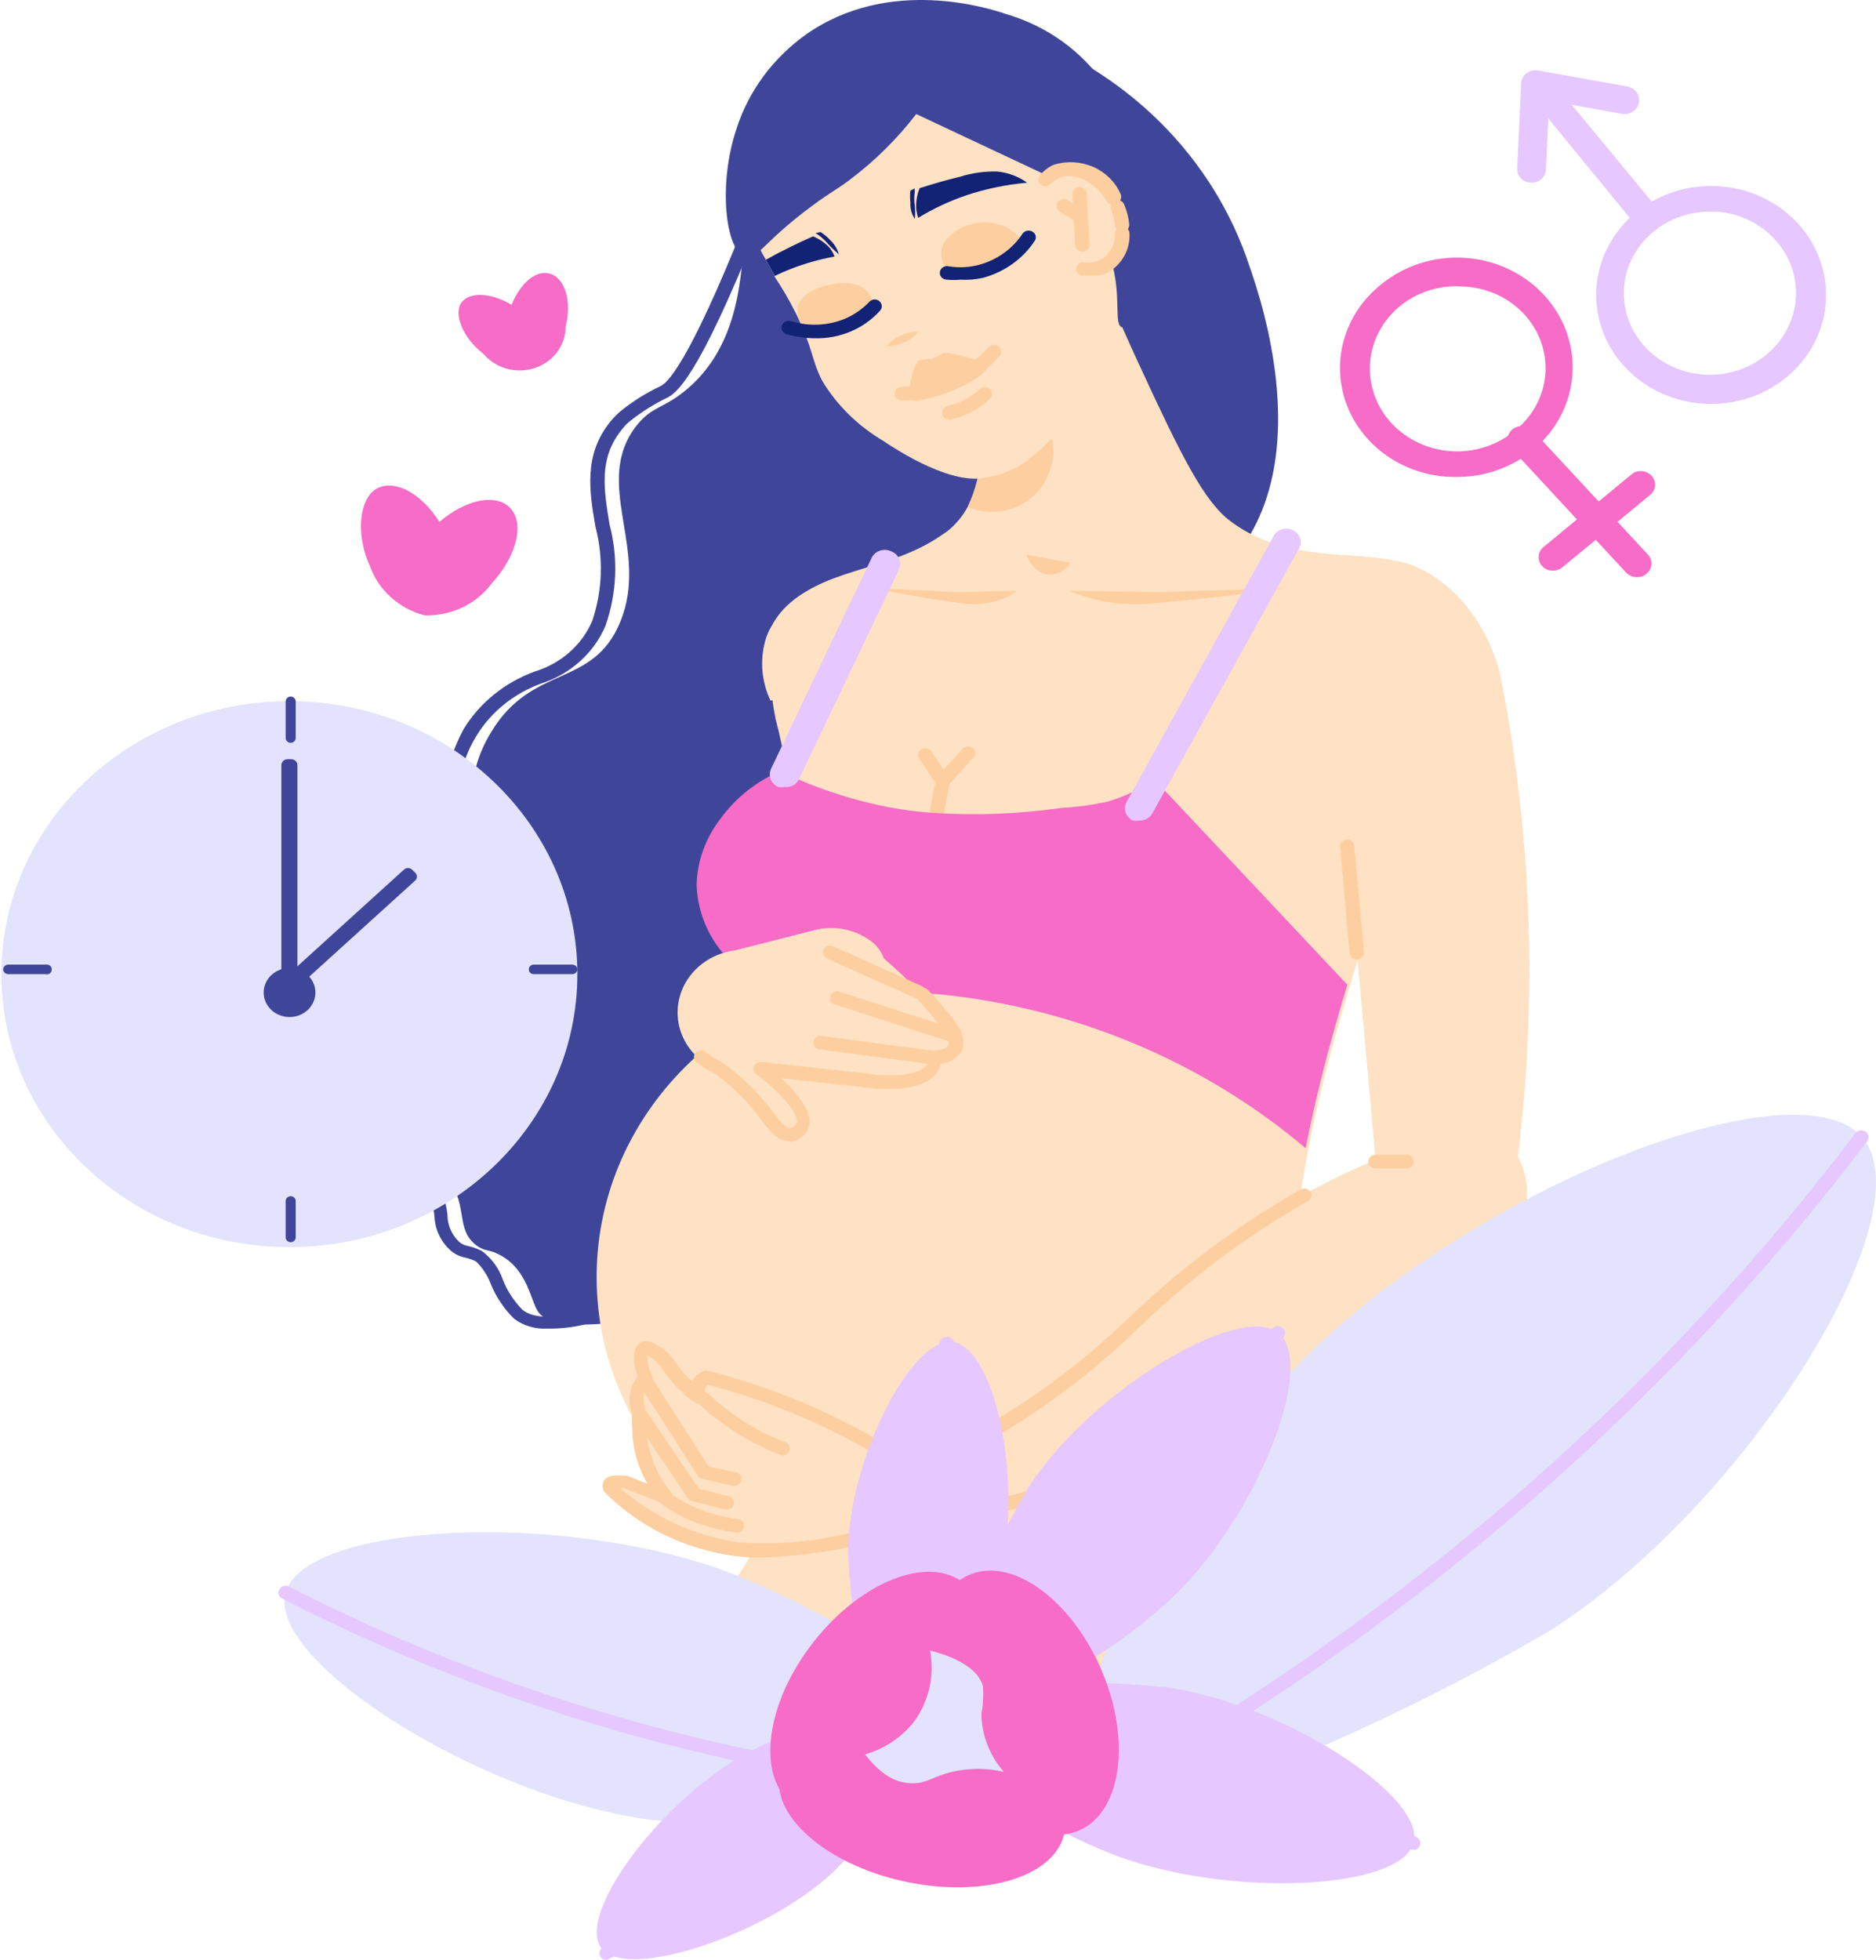 <svg width="90" height="94" viewBox="0 0 90 94" fill="none" xmlns="http://www.w3.org/2000/svg">
<path d="M24.363 24.258C23.632 23.67 22.253 24.023 21.081 25.029C20.254 23.723 19.054 23.017 18.172 23.383C17.289 23.749 16.986 25.499 17.758 27.172C17.959 27.733 18.302 28.239 18.756 28.647C19.21 29.054 19.762 29.351 20.364 29.51C20.99 29.529 21.611 29.4 22.172 29.136C22.732 28.871 23.215 28.479 23.577 27.995C24.845 26.623 25.217 24.938 24.363 24.258Z" fill="#F66CC7"/>
<path d="M26.334 13.113C25.672 12.956 24.955 13.61 24.542 14.616C23.59 14.054 22.57 13.975 22.156 14.485C21.743 14.994 22.156 16.183 23.204 16.98C23.49 17.319 23.879 17.565 24.319 17.685C24.759 17.804 25.227 17.791 25.658 17.648C26.09 17.505 26.463 17.238 26.728 16.884C26.992 16.53 27.134 16.107 27.134 15.674C27.451 14.433 27.092 13.283 26.334 13.113Z" fill="#F66CC7"/>
<path d="M59.936 12.747C60.501 14.38 63.686 23.513 57.895 28.008C53.993 31.052 47.196 31.13 44.893 28.347C42.37 25.264 47.389 21.201 46.423 12.747C45.734 6.593 41.212 3.21 42.797 1.459C43.997 0.152 47.306 1.106 48.505 1.459C51.203 2.373 53.639 3.869 55.623 5.828C57.606 7.787 59.083 10.156 59.936 12.747Z" fill="#3F469A"/>
<path d="M48.795 24.179C50.173 28.582 54.972 42.954 46.533 53.72C39.639 62.487 27.23 64.734 25.852 62.957C25.452 62.448 25.355 60.919 23.99 60.188C23.439 59.887 23.273 60.044 22.846 59.717C21.853 58.959 22.446 57.823 21.55 56.647C20.957 55.863 20.529 56.137 19.771 55.34C18.988 54.458 18.58 53.331 18.627 52.178C18.709 50.036 20.791 49.395 22.198 47.41C25.148 43.268 20.819 39.57 23.576 35.089C25.534 31.849 28.43 32.998 29.74 29.863C31.215 26.348 28.361 23.173 30.553 20.39C31.298 19.476 31.767 19.62 32.828 18.77C37.268 15.217 34.703 7.848 36.482 7.155C38.261 6.463 45.375 13.766 48.795 24.179Z" fill="#3F469A"/>
<path d="M26.237 63.715C25.67 63.745 25.111 63.578 24.665 63.245C24.18 62.767 23.801 62.203 23.548 61.586C23.399 61.18 23.159 60.81 22.845 60.501C22.688 60.421 22.521 60.359 22.349 60.318C22.1 60.273 21.868 60.17 21.673 60.018C21.422 59.807 21.22 59.55 21.078 59.262C20.935 58.975 20.856 58.663 20.846 58.345C20.797 57.819 20.612 57.312 20.308 56.869C20.127 56.622 19.872 56.431 19.577 56.32C19.183 56.146 18.831 55.897 18.543 55.589C17.701 54.646 17.263 53.438 17.316 52.205C17.389 51.57 17.602 50.957 17.942 50.405C18.282 49.854 18.74 49.376 19.288 49.004C19.908 48.487 20.463 47.904 20.942 47.266C22.321 45.267 22.017 43.346 21.631 41.347C20.96 39.227 21.177 36.944 22.238 34.971C23.01 33.705 24.217 32.727 25.658 32.202C26.277 32.014 26.846 31.698 27.323 31.278C27.799 30.858 28.172 30.344 28.415 29.771C28.904 28.311 28.956 26.751 28.567 25.264C28.277 23.578 27.988 21.828 29.27 20.234C29.443 20.017 29.642 19.819 29.863 19.646C30.42 19.204 31.031 18.827 31.683 18.522C32.138 18.313 33.337 16.863 36.247 9.376L36.895 9.599C33.806 17.529 32.607 18.823 31.959 19.097C31.365 19.389 30.806 19.739 30.29 20.142C30.11 20.276 29.953 20.435 29.822 20.613C28.718 21.985 28.967 23.448 29.242 25.146C29.665 26.751 29.598 28.437 29.049 30.007C28.777 30.651 28.362 31.232 27.831 31.71C27.301 32.188 26.667 32.552 25.975 32.776C24.663 33.25 23.563 34.135 22.859 35.285C21.604 37.349 21.962 39.205 22.335 41.217C22.707 43.229 23.121 45.398 21.549 47.619C21.012 48.312 20.392 48.943 19.701 49.5C19.22 49.816 18.815 50.225 18.513 50.7C18.212 51.176 18.02 51.706 17.95 52.257C17.913 53.321 18.286 54.361 18.998 55.184C19.227 55.429 19.509 55.626 19.825 55.758C20.22 55.919 20.559 56.181 20.804 56.516C21.182 57.035 21.41 57.639 21.466 58.267C21.467 58.51 21.518 58.751 21.618 58.975C21.717 59.199 21.862 59.403 22.045 59.574C22.165 59.666 22.307 59.729 22.459 59.756C22.695 59.809 22.922 59.892 23.134 60.005C23.599 60.361 23.944 60.837 24.127 61.377C24.335 61.91 24.654 62.399 25.065 62.814C25.616 63.258 26.65 63.245 28.167 62.814L28.387 63.428C27.692 63.633 26.965 63.73 26.237 63.715Z" fill="#3F469A"/>
<path d="M66.168 57.574L72.827 55.419C73.486 50.026 73.541 44.582 72.993 39.178C72.735 36.679 72.381 34.344 71.931 32.175C70.842 28.256 67.615 26.44 65.906 26.949C64.196 27.459 63.286 30.111 63.975 33.181L66.168 57.574Z" fill="#FFE1C4"/>
<path d="M66.926 70.522C68.759 73.853 64.306 81.078 63.01 83.09C59.534 84.806 55.664 85.677 51.745 85.625C41.487 85.442 34.993 78.713 33.821 77.394C34.675 76.601 35.395 75.689 35.958 74.689C37.461 71.919 38.481 67.007 38.853 66.21L39.391 65.112C41.087 61.454 40.081 57.926 39.391 52.988C39.17 51.328 38.991 49.565 38.826 47.762C38.481 43.96 38.219 40.118 37.709 37.061V36.865C37.586 36.069 37.42 35.28 37.213 34.5C37.144 34.161 37.089 33.834 37.047 33.507C37.006 33.181 37.047 33.22 37.047 33.076C36.916 32.027 36.958 30.965 37.171 29.927C37.292 29.699 37.44 29.484 37.612 29.287C39.295 27.262 42.452 27.458 45.099 25.733L45.527 25.446L45.637 25.355C47.393 25.185 49.162 25.185 50.918 25.355C57.081 25.799 57.053 27.706 61.314 27.197C63.823 26.909 65.285 26.687 66.912 27.602C67.45 27.889 69.145 28.765 69.904 32.175C69.897 32.209 69.897 32.245 69.904 32.279C68.194 36.695 66.912 40.432 66.016 43.215C65.547 44.661 65.133 46.007 64.775 47.252C63.809 50.427 63.175 53.001 62.775 55.091C61.603 60.984 62.252 63.035 62.941 64.433C63.619 65.688 64.457 66.86 65.436 67.921C65.993 68.756 66.491 69.624 66.926 70.522Z" fill="#FFE1C4"/>
<path d="M45.899 42.249C45.898 43.438 45.506 44.596 44.776 45.564C44.047 46.531 43.018 47.259 41.831 47.645C41.201 47.849 40.54 47.955 39.873 47.959C39.503 47.957 39.134 47.922 38.77 47.854C37.509 47.632 36.355 47.034 35.476 46.148C34.598 45.261 34.042 44.132 33.888 42.925C33.734 41.718 33.991 40.495 34.621 39.436C35.251 38.377 36.222 37.536 37.392 37.036L37.598 36.958C38.512 36.609 39.502 36.479 40.482 36.577C41.461 36.676 42.4 37 43.217 37.523C44.033 38.045 44.702 38.749 45.165 39.573C45.628 40.397 45.87 41.316 45.871 42.249H45.899Z" fill="#FFE1C4"/>
<path d="M50.793 39.91C50.793 40.814 51.077 41.697 51.608 42.448C52.139 43.199 52.894 43.784 53.776 44.127C54.659 44.471 55.629 44.558 56.564 44.378C57.499 44.197 58.356 43.758 59.027 43.115C59.698 42.472 60.152 41.655 60.331 40.767C60.511 39.879 60.407 38.961 60.035 38.128C59.662 37.296 59.037 36.587 58.238 36.093C57.44 35.598 56.504 35.34 55.55 35.35C54.282 35.36 53.07 35.846 52.179 36.7C51.288 37.554 50.789 38.708 50.793 39.91Z" fill="#FFE1C4"/>
<path d="M69.766 32.227C55.137 32.75 49.47 31.156 39.336 33.09C38.936 33.168 38.081 33.338 36.965 33.599C36.535 32.692 36.447 31.673 36.716 30.712C36.785 30.469 36.887 30.236 37.02 30.019C37.14 29.793 37.283 29.579 37.447 29.379C39.143 27.354 42.3 27.55 44.934 25.825L45.361 25.538L45.486 25.447C45.872 25.128 46.19 24.742 46.423 24.31C47.197 22.7 47.282 20.868 46.657 19.201C46.361 18.429 45.922 17.712 45.361 17.085L48.781 15.125L52.435 12.355C52.931 13.596 53.662 15.347 54.627 17.437C56.667 21.854 57.757 24.049 59.039 25.002C62.734 27.746 67.146 25.551 69.159 28.216C69.914 29.425 70.132 30.867 69.766 32.227Z" fill="#FFE1C4"/>
<path d="M51.331 26.988C51.224 27.192 51.048 27.357 50.831 27.456C50.614 27.556 50.368 27.584 50.132 27.537C49.917 27.456 49.726 27.329 49.573 27.166C49.419 27.003 49.309 26.807 49.249 26.596L51.331 26.988Z" fill="#FDCFA0"/>
<path d="M48.794 28.334C48.61 28.466 48.411 28.58 48.201 28.674C47.546 28.956 46.815 29.043 46.106 28.922C44.715 28.75 43.334 28.511 41.969 28.203L45.913 28.399L48.794 28.334Z" fill="#FDCFA0"/>
<path d="M51.331 28.334C51.627 28.465 51.931 28.578 52.242 28.674C53.275 28.959 54.358 29.043 55.427 28.922C58.184 28.7 60.776 28.334 61.645 28.203L55.661 28.399L51.331 28.334Z" fill="#FDCFA0"/>
<path d="M44.065 75.879C52.594 75.879 59.508 69.327 59.508 61.245C59.508 53.164 52.594 46.612 44.065 46.612C35.536 46.612 28.623 53.164 28.623 61.245C28.623 69.327 35.536 75.879 44.065 75.879Z" fill="#FFE1C4"/>
<path d="M50.326 22.663C50.086 23.352 49.569 23.922 48.887 24.25C48.205 24.578 47.413 24.637 46.686 24.414L46.424 24.31C47.198 22.7 47.282 20.868 46.658 19.201C47.311 18.91 48.059 18.872 48.74 19.097C49.448 19.372 50.013 19.902 50.31 20.57C50.607 21.238 50.613 21.991 50.326 22.663Z" fill="#FDCFA0"/>
<path d="M53.716 15.843C52.898 18.267 51.373 20.424 49.318 22.062C49 22.301 48.647 22.495 48.27 22.637C47.886 22.788 47.483 22.889 47.07 22.937C45.305 23.16 42.617 21.304 42.382 21.148C41.174 20.437 40.169 19.454 39.459 18.286C38.922 17.267 39.018 16.731 38.205 15.072C37.763 14.197 37.488 13.766 37.143 13.243V13.165C37.019 12.956 36.881 12.72 36.743 12.459C36.593 12.21 36.46 11.953 36.343 11.688C35.452 10.126 35.197 8.308 35.626 6.58C36.177 5.188 37.133 3.974 38.384 3.078C38.793 2.779 39.221 2.504 39.666 2.255L40.163 1.994C41.45 1.374 42.856 1.007 44.296 0.915C45.737 0.823 47.182 1.007 48.546 1.458C54.061 3.771 55.067 11.388 53.716 15.843Z" fill="#FFE1C4"/>
<path d="M49.002 11.52C48.607 12.154 48 12.646 47.278 12.918C46.892 13.061 46.01 13.388 45.499 12.918C45.378 12.81 45.284 12.677 45.224 12.53C45.165 12.383 45.141 12.225 45.155 12.068C45.187 11.788 45.324 11.529 45.541 11.337C45.882 11.008 46.321 10.786 46.8 10.702C47.279 10.618 47.773 10.675 48.216 10.866C48.528 11.023 48.797 11.246 49.002 11.52Z" fill="#FDCFA0"/>
<path d="M46.078 13.413C45.858 13.433 45.636 13.433 45.416 13.413C45.368 13.411 45.32 13.399 45.276 13.379C45.233 13.358 45.194 13.329 45.164 13.293C45.133 13.257 45.111 13.216 45.098 13.171C45.086 13.126 45.083 13.08 45.091 13.034C45.099 12.989 45.117 12.945 45.144 12.907C45.17 12.868 45.206 12.836 45.247 12.811C45.288 12.786 45.334 12.77 45.382 12.764C45.431 12.757 45.48 12.76 45.526 12.773C46.014 12.852 46.513 12.825 46.988 12.695C47.847 12.456 48.584 11.926 49.056 11.205C49.081 11.169 49.114 11.138 49.152 11.113C49.19 11.089 49.232 11.072 49.277 11.063C49.322 11.055 49.368 11.055 49.413 11.064C49.458 11.072 49.501 11.089 49.539 11.114C49.577 11.136 49.609 11.166 49.635 11.201C49.66 11.235 49.678 11.275 49.687 11.316C49.696 11.358 49.696 11.401 49.688 11.442C49.678 11.484 49.661 11.523 49.635 11.558C49.07 12.414 48.191 13.042 47.167 13.322C46.811 13.404 46.444 13.435 46.078 13.413Z" fill="#122275"/>
<path d="M38.577 15.739C39.208 15.874 39.867 15.842 40.48 15.647C40.797 15.543 41.859 15.216 41.859 14.602C41.851 14.444 41.805 14.289 41.724 14.151C41.642 14.013 41.528 13.894 41.39 13.805C41.238 13.704 41.063 13.636 40.88 13.609C40.066 13.465 38.453 13.818 38.274 14.746C38.251 14.922 38.265 15.101 38.318 15.272C38.37 15.443 38.458 15.601 38.577 15.739Z" fill="#FDCFA0"/>
<path d="M39.116 16.222C38.648 16.221 38.184 16.155 37.737 16.026C37.649 16 37.576 15.942 37.533 15.865C37.491 15.788 37.482 15.698 37.509 15.615C37.537 15.531 37.598 15.462 37.679 15.422C37.761 15.381 37.856 15.373 37.944 15.399C38.798 15.665 39.726 15.623 40.55 15.281C40.995 15.085 41.394 14.805 41.722 14.458C41.753 14.427 41.79 14.402 41.831 14.385C41.873 14.368 41.918 14.359 41.963 14.359C42.008 14.359 42.053 14.368 42.094 14.385C42.136 14.402 42.173 14.427 42.204 14.458C42.267 14.519 42.303 14.601 42.303 14.687C42.303 14.773 42.267 14.855 42.204 14.916C41.82 15.339 41.341 15.676 40.802 15.902C40.263 16.128 39.677 16.237 39.088 16.222H39.116Z" fill="#122275"/>
<path d="M49.276 8.762C48.284 8.85 47.307 9.051 46.367 9.363C45.553 9.639 44.776 10.003 44.05 10.447C44.001 10.303 43.969 10.154 43.954 10.003C43.937 9.669 43.994 9.336 44.119 9.023C44.905 8.775 45.567 8.592 46.064 8.474C46.636 8.294 47.239 8.21 47.842 8.226C48.363 8.277 48.859 8.463 49.276 8.762Z" fill="#122275"/>
<path d="M43.678 9.141C43.653 9.332 43.653 9.525 43.678 9.716C43.658 9.991 43.731 10.266 43.886 10.5C43.909 10.287 43.909 10.073 43.886 9.86C43.852 9.639 43.852 9.414 43.886 9.193C43.876 9.142 43.876 9.088 43.886 9.037L43.678 9.141Z" fill="#122275"/>
<path d="M40.039 12.303C39.189 12.458 38.36 12.708 37.571 13.047L37.144 13.243V13.165C37.02 12.956 36.882 12.721 36.744 12.46L37.213 12.198C37.654 11.976 38.247 11.663 39.005 11.336C39.328 11.465 39.611 11.667 39.833 11.924C39.917 12.042 39.986 12.169 40.039 12.303Z" fill="#122275"/>
<path d="M39.363 11.127C39.533 11.233 39.686 11.36 39.818 11.506C40.025 11.695 40.173 11.935 40.246 12.198C40.246 12.198 39.86 11.859 39.763 11.741C39.62 11.565 39.453 11.407 39.267 11.271L39.129 11.179L39.363 11.127Z" fill="#122275"/>
<path d="M44.051 15.922C43.76 15.908 43.47 15.967 43.21 16.092C42.94 16.199 42.706 16.375 42.535 16.601C42.826 16.607 43.114 16.549 43.378 16.431C43.641 16.313 43.872 16.139 44.051 15.922Z" fill="#FDCFA0"/>
<path d="M43.266 19.202C43.221 19.204 43.176 19.197 43.135 19.182C43.093 19.167 43.055 19.144 43.023 19.115C42.99 19.086 42.965 19.05 42.947 19.012C42.93 18.973 42.921 18.931 42.921 18.888C42.921 18.803 42.955 18.72 43.016 18.657C43.077 18.594 43.162 18.555 43.252 18.549C44.103 18.54 44.94 18.338 45.692 17.961C46.353 17.638 46.938 17.194 47.416 16.654C47.445 16.621 47.48 16.593 47.521 16.573C47.561 16.552 47.605 16.54 47.651 16.535C47.696 16.531 47.742 16.535 47.786 16.548C47.829 16.56 47.87 16.581 47.905 16.608C47.941 16.636 47.97 16.67 47.991 16.708C48.013 16.746 48.026 16.788 48.031 16.831C48.035 16.874 48.031 16.918 48.017 16.959C48.004 17 47.983 17.039 47.953 17.072C47.417 17.687 46.756 18.193 46.009 18.562C45.156 18.978 44.212 19.202 43.252 19.215L43.266 19.202Z" fill="#FDCFA0"/>
<path d="M43.61 19.11C43.762 19.359 44.769 19.11 45.637 18.758C46.506 18.405 47.498 17.83 47.388 17.451C47.388 17.451 47.195 17.346 46.878 17.255C45.582 16.915 45.375 16.863 45.182 16.968C45.041 17.064 44.889 17.143 44.727 17.203H44.548C44.203 17.294 44.162 17.203 44.038 17.32C43.881 17.564 43.777 17.835 43.734 18.117C43.694 18.237 43.662 18.36 43.638 18.483C43.596 18.888 43.569 19.032 43.61 19.11Z" fill="#FDCFA0"/>
<path d="M45.514 20.116C45.433 20.111 45.356 20.078 45.298 20.025C45.24 19.971 45.203 19.9 45.195 19.824C45.187 19.747 45.207 19.67 45.253 19.607C45.299 19.543 45.367 19.497 45.445 19.476L45.968 19.319C46.355 19.162 46.706 18.936 47.003 18.653C47.067 18.593 47.154 18.56 47.244 18.56C47.334 18.56 47.421 18.593 47.485 18.653C47.519 18.683 47.545 18.72 47.563 18.76C47.581 18.801 47.591 18.844 47.591 18.888C47.591 18.932 47.581 18.976 47.563 19.016C47.545 19.056 47.519 19.093 47.485 19.123C47.131 19.473 46.703 19.748 46.23 19.933C46.024 20.012 45.812 20.078 45.596 20.129L45.514 20.116Z" fill="#FDCFA0"/>
<path d="M44.92 39.387C44.672 39.387 44.548 39.178 44.589 39.008L44.907 37.31C44.923 37.225 44.975 37.15 45.05 37.101C45.124 37.052 45.217 37.033 45.306 37.049C45.396 37.065 45.475 37.113 45.527 37.184C45.578 37.255 45.598 37.343 45.582 37.428L45.265 39.113C45.252 39.19 45.21 39.261 45.146 39.311C45.083 39.361 45.003 39.388 44.92 39.387Z" fill="#FDCFA0"/>
<path d="M45.086 37.584C45.027 37.584 44.97 37.57 44.919 37.543C44.868 37.515 44.826 37.475 44.796 37.427L44.107 36.395C44.08 36.359 44.06 36.318 44.05 36.275C44.04 36.231 44.039 36.187 44.048 36.143C44.057 36.1 44.075 36.058 44.101 36.021C44.127 35.985 44.161 35.953 44.2 35.929C44.24 35.905 44.284 35.889 44.33 35.882C44.376 35.875 44.423 35.876 44.469 35.887C44.514 35.897 44.557 35.917 44.594 35.943C44.632 35.97 44.663 36.004 44.686 36.042L45.376 37.087C45.422 37.16 45.436 37.248 45.416 37.331C45.395 37.414 45.341 37.486 45.265 37.532C45.213 37.567 45.15 37.585 45.086 37.584Z" fill="#FDCFA0"/>
<path d="M45.251 37.741C45.165 37.741 45.083 37.713 45.016 37.663C44.952 37.599 44.916 37.515 44.916 37.427C44.916 37.34 44.952 37.255 45.016 37.192L46.202 35.886C46.233 35.854 46.27 35.83 46.312 35.812C46.353 35.795 46.398 35.787 46.443 35.787C46.489 35.787 46.533 35.795 46.575 35.812C46.616 35.83 46.654 35.854 46.685 35.886C46.718 35.916 46.745 35.953 46.763 35.993C46.781 36.033 46.79 36.077 46.79 36.121C46.79 36.165 46.781 36.208 46.763 36.248C46.745 36.289 46.718 36.325 46.685 36.356L45.485 37.663C45.455 37.691 45.418 37.713 45.377 37.727C45.337 37.74 45.293 37.745 45.251 37.741Z" fill="#FDCFA0"/>
<path d="M64.637 47.226C63.672 50.401 63.038 52.975 62.638 55.065C57.777 50.954 51.686 48.379 45.21 47.697C44.101 47.6 42.987 47.561 41.873 47.579C40.784 47.579 39.764 47.683 38.812 47.788C37.374 47.685 36.026 47.081 35.031 46.091C34.035 45.102 33.462 43.798 33.421 42.431C33.45 41.297 33.844 40.198 34.552 39.282C35.27 38.283 36.261 37.488 37.42 36.983L37.654 37.087C39.127 37.78 40.682 38.302 42.287 38.642C43.154 38.825 44.034 38.943 44.92 38.995C46.928 39.115 48.943 39.031 50.932 38.747C51.69 38.705 52.442 38.6 53.179 38.433C53.967 38.193 54.711 37.841 55.386 37.388L64.637 47.226Z" fill="#F66CC7"/>
<path d="M37.626 37.741C37.531 37.76 37.432 37.76 37.336 37.741C37.169 37.667 37.039 37.534 36.975 37.37C36.91 37.207 36.917 37.026 36.992 36.866L41.818 26.753C41.893 26.596 42.031 26.473 42.201 26.412C42.372 26.351 42.561 26.356 42.727 26.427C42.815 26.457 42.895 26.504 42.963 26.564C43.031 26.624 43.086 26.696 43.124 26.776C43.163 26.856 43.184 26.943 43.187 27.031C43.19 27.119 43.174 27.207 43.141 27.289L38.315 37.402C38.251 37.519 38.151 37.614 38.027 37.675C37.904 37.736 37.764 37.759 37.626 37.741Z" fill="#E6C7FF"/>
<path d="M54.654 39.348C54.549 39.368 54.441 39.368 54.336 39.348C54.175 39.265 54.055 39.126 54.001 38.96C53.947 38.794 53.963 38.614 54.047 38.46L61.065 25.773C61.099 25.687 61.153 25.609 61.222 25.543C61.291 25.478 61.373 25.427 61.465 25.395C61.556 25.362 61.653 25.348 61.75 25.353C61.847 25.359 61.942 25.384 62.029 25.426C62.115 25.469 62.191 25.529 62.251 25.601C62.311 25.674 62.355 25.758 62.378 25.847C62.402 25.937 62.405 26.03 62.388 26.121C62.371 26.212 62.333 26.298 62.278 26.374L55.26 39.048C55.198 39.145 55.108 39.225 55.001 39.278C54.894 39.331 54.774 39.355 54.654 39.348Z" fill="#E6C7FF"/>
<path d="M42.659 70.953L44.038 73.174C51.77 71.581 59.118 68.624 65.698 64.46C67.436 63.332 69.112 62.12 70.717 60.828C71.244 60.619 71.719 60.309 72.113 59.918C72.507 59.527 72.811 59.063 73.007 58.555C73.202 58.047 73.285 57.506 73.249 56.966C73.213 56.426 73.06 55.899 72.799 55.418C72.421 55.019 71.96 54.698 71.445 54.474C70.93 54.251 70.373 54.13 69.806 54.118C69.24 54.108 68.678 54.207 68.154 54.41C67.63 54.614 67.155 54.917 66.76 55.301C65.233 55.909 63.75 56.612 62.32 57.404C55.026 61.481 53.248 65.74 46.064 69.424C44.961 69.996 43.824 70.506 42.659 70.953Z" fill="#FFE1C4"/>
<path d="M44.217 70.64C44.142 70.635 44.071 70.607 44.015 70.56C43.959 70.514 43.92 70.451 43.904 70.382C43.889 70.312 43.897 70.24 43.929 70.176C43.96 70.112 44.013 70.059 44.079 70.026C44.7 69.751 45.32 69.451 45.927 69.137C48.979 67.538 51.767 65.522 54.199 63.153C56.609 60.841 59.308 58.819 62.238 57.13L62.431 57.026C62.508 56.992 62.597 56.987 62.678 57.012C62.759 57.037 62.828 57.089 62.871 57.159C62.914 57.229 62.928 57.312 62.91 57.391C62.892 57.47 62.844 57.54 62.775 57.587L62.582 57.692C59.703 59.355 57.049 61.347 54.682 63.624C52.228 66.031 49.412 68.083 46.327 69.712C45.706 70.026 45.072 70.339 44.438 70.614L44.217 70.64Z" fill="#FDCFA0"/>
<path d="M45.61 73.135C45.518 73.145 45.426 73.121 45.354 73.067C45.282 73.013 45.235 72.934 45.224 72.848C45.213 72.761 45.239 72.674 45.295 72.605C45.352 72.537 45.436 72.492 45.527 72.482C51.902 71.013 57.993 68.601 63.575 65.335C63.614 65.311 63.657 65.295 63.703 65.287C63.748 65.28 63.795 65.281 63.84 65.29C63.885 65.3 63.928 65.318 63.965 65.344C64.002 65.37 64.034 65.402 64.058 65.439C64.101 65.513 64.114 65.6 64.093 65.682C64.073 65.764 64.021 65.836 63.948 65.884C58.299 69.185 52.139 71.628 45.693 73.122L45.61 73.135Z" fill="#FDCFA0"/>
<path d="M43.858 70.561C40.862 68.537 37.51 67.032 33.958 66.119C33.863 66.159 33.778 66.216 33.706 66.288C33.636 66.36 33.58 66.444 33.545 66.537C33.473 66.704 33.473 66.892 33.545 67.059C33.001 66.655 32.534 66.164 32.166 65.609C31.725 64.943 31.173 64.629 30.939 64.747C30.704 64.865 30.691 65.479 31.049 66.184C30.958 66.245 30.878 66.32 30.815 66.406C30.679 66.626 30.599 66.872 30.58 67.126C30.561 67.379 30.603 67.634 30.704 67.87C30.683 68.117 30.683 68.366 30.704 68.614C30.738 69.809 31.183 70.961 31.973 71.894L29.96 71.097C29.477 71.097 29.312 71.097 29.27 71.188C29.077 71.632 31.945 73.801 35.337 74.298C37.19 74.431 39.052 74.276 40.852 73.84C42.345 73.595 43.823 73.272 45.278 72.874C44.823 72.103 44.341 71.332 43.858 70.561Z" fill="#FFE1C4"/>
<path d="M36.509 74.703C36.094 74.703 35.679 74.677 35.268 74.625C32.875 74.31 30.667 73.232 29.008 71.567C28.958 71.495 28.926 71.413 28.914 71.327C28.902 71.241 28.911 71.153 28.939 71.071C29.105 70.692 29.698 70.744 29.987 70.77H30.084L31.063 71.162C30.597 70.361 30.346 69.464 30.332 68.549C30.311 68.306 30.311 68.061 30.332 67.818C30.218 67.543 30.176 67.248 30.207 66.954C30.238 66.661 30.342 66.379 30.511 66.132L30.608 66.015C30.332 65.348 30.305 64.617 30.746 64.382C31.187 64.146 31.973 64.682 32.428 65.361C32.65 65.684 32.909 65.981 33.2 66.25C33.318 66.016 33.525 65.834 33.779 65.74C33.846 65.721 33.918 65.721 33.986 65.74C36.625 66.42 39.16 67.421 41.528 68.719C42.369 69.177 43.21 69.686 44.01 70.222C44.047 70.246 44.08 70.278 44.104 70.315C44.128 70.352 44.144 70.393 44.15 70.436C44.157 70.479 44.154 70.523 44.141 70.565C44.129 70.606 44.108 70.645 44.079 70.679C44.055 70.715 44.024 70.747 43.987 70.771C43.949 70.795 43.907 70.811 43.863 70.819C43.819 70.826 43.773 70.824 43.729 70.814C43.686 70.803 43.645 70.784 43.61 70.757C42.824 70.235 42.01 69.738 41.183 69.281C38.911 68.031 36.478 67.065 33.944 66.407C33.881 66.446 33.837 66.507 33.82 66.576C33.82 66.655 33.82 66.772 33.82 66.864C33.854 66.928 33.863 67.001 33.846 67.07C33.828 67.14 33.785 67.201 33.724 67.243C33.664 67.291 33.588 67.317 33.51 67.317C33.432 67.317 33.356 67.291 33.296 67.243C32.712 66.817 32.209 66.3 31.807 65.714C31.634 65.414 31.376 65.165 31.063 64.996C31.044 65.335 31.12 65.673 31.283 65.975C31.321 66.044 31.33 66.123 31.31 66.198C31.29 66.273 31.241 66.338 31.173 66.38L31.021 66.524C30.924 66.707 30.874 66.908 30.874 67.112C30.874 67.316 30.924 67.518 31.021 67.7C31.035 67.747 31.035 67.797 31.021 67.844C31.007 68.074 31.007 68.306 31.021 68.536C31.065 69.661 31.491 70.743 32.235 71.62C32.281 71.678 32.305 71.749 32.305 71.822C32.305 71.895 32.281 71.966 32.235 72.025C32.188 72.084 32.121 72.125 32.045 72.142C31.97 72.158 31.89 72.149 31.821 72.116L29.863 71.345H29.739C31.299 72.726 33.257 73.636 35.365 73.958C37.165 74.095 38.977 73.95 40.728 73.527H40.838C42.154 73.319 43.456 73.045 44.74 72.704C44.785 72.692 44.831 72.689 44.877 72.695C44.923 72.7 44.967 72.714 45.007 72.736C45.046 72.758 45.081 72.787 45.109 72.822C45.137 72.857 45.157 72.897 45.168 72.939C45.18 72.981 45.184 73.024 45.178 73.066C45.172 73.109 45.157 73.149 45.133 73.186C45.11 73.223 45.079 73.255 45.042 73.28C45.005 73.305 44.964 73.322 44.92 73.331C43.624 73.671 42.286 73.958 40.949 74.18H40.838C39.413 74.469 37.965 74.644 36.509 74.703Z" fill="#FDCFA0"/>
<path d="M37.626 69.79H37.488C36.839 69.545 36.216 69.243 35.627 68.889C34.846 68.44 34.128 67.9 33.489 67.282C33.44 67.219 33.415 67.141 33.421 67.063C33.427 66.984 33.463 66.91 33.521 66.855C33.58 66.799 33.658 66.766 33.741 66.76C33.824 66.754 33.906 66.777 33.972 66.825C34.555 67.384 35.202 67.879 35.902 68.301C36.461 68.64 37.052 68.928 37.667 69.163C37.71 69.178 37.748 69.2 37.782 69.229C37.814 69.258 37.841 69.294 37.859 69.333C37.877 69.372 37.886 69.414 37.887 69.457C37.887 69.5 37.878 69.542 37.86 69.581C37.842 69.632 37.811 69.677 37.77 69.713C37.729 69.75 37.68 69.776 37.626 69.79Z" fill="#FDCFA0"/>
<path d="M33.751 70.914C33.692 70.913 33.635 70.898 33.585 70.871C33.534 70.843 33.492 70.804 33.461 70.757L30.731 66.484C30.708 66.448 30.692 66.407 30.685 66.364C30.678 66.321 30.68 66.278 30.691 66.236C30.702 66.194 30.722 66.155 30.748 66.12C30.776 66.085 30.809 66.056 30.848 66.034C30.887 66.011 30.93 65.997 30.975 65.99C31.02 65.984 31.066 65.986 31.11 65.996C31.155 66.006 31.196 66.025 31.233 66.05C31.27 66.076 31.3 66.108 31.324 66.145L34.082 70.469C34.127 70.544 34.139 70.632 34.116 70.716C34.093 70.799 34.036 70.87 33.958 70.914C33.891 70.939 33.817 70.939 33.751 70.914Z" fill="#FDCFA0"/>
<path d="M35.24 71.254H35.158L33.682 70.914C33.638 70.905 33.596 70.887 33.559 70.862C33.521 70.838 33.489 70.806 33.465 70.77C33.441 70.733 33.424 70.693 33.417 70.65C33.409 70.608 33.41 70.564 33.42 70.522C33.43 70.48 33.449 70.441 33.475 70.406C33.501 70.371 33.535 70.342 33.574 70.32C33.612 70.298 33.655 70.283 33.7 70.278C33.745 70.272 33.791 70.275 33.834 70.287L35.323 70.613C35.408 70.638 35.481 70.692 35.527 70.764C35.573 70.836 35.589 70.922 35.571 71.005C35.553 71.076 35.511 71.138 35.451 71.183C35.391 71.228 35.317 71.253 35.24 71.254Z" fill="#FDCFA0"/>
<path d="M33.269 71.972C33.21 71.971 33.153 71.957 33.102 71.929C33.052 71.902 33.009 71.862 32.979 71.815L30.442 68.052C30.395 67.977 30.38 67.888 30.401 67.803C30.421 67.718 30.476 67.643 30.552 67.595C30.63 67.551 30.722 67.537 30.809 67.557C30.897 67.577 30.973 67.628 31.021 67.7L33.572 71.463C33.619 71.538 33.634 71.627 33.614 71.712C33.593 71.797 33.539 71.872 33.462 71.92C33.405 71.957 33.337 71.975 33.269 71.972Z" fill="#FDCFA0"/>
<path d="M34.868 72.39H34.772L33.172 71.972C33.084 71.948 33.009 71.892 32.963 71.817C32.917 71.741 32.903 71.652 32.924 71.567C32.95 71.484 33.009 71.414 33.09 71.372C33.17 71.331 33.264 71.321 33.352 71.345L34.965 71.763C35.008 71.774 35.048 71.792 35.083 71.818C35.118 71.844 35.148 71.876 35.17 71.912C35.192 71.949 35.206 71.989 35.211 72.031C35.216 72.073 35.212 72.115 35.199 72.155C35.181 72.224 35.138 72.285 35.078 72.328C35.017 72.371 34.944 72.393 34.868 72.39Z" fill="#FDCFA0"/>
<path d="M35.352 73.501C34.681 73.416 34.023 73.254 33.394 73.018C32.828 72.806 32.295 72.525 31.808 72.181C31.771 72.157 31.739 72.125 31.715 72.089C31.69 72.052 31.674 72.012 31.666 71.969C31.658 71.927 31.66 71.883 31.67 71.841C31.68 71.799 31.699 71.759 31.725 71.724C31.751 71.688 31.785 71.658 31.824 71.635C31.863 71.612 31.906 71.597 31.951 71.591C31.997 71.585 32.043 71.588 32.087 71.599C32.131 71.611 32.172 71.631 32.208 71.659C32.659 71.962 33.145 72.216 33.656 72.417C34.215 72.624 34.798 72.769 35.393 72.848C35.439 72.851 35.484 72.863 35.525 72.883C35.566 72.904 35.602 72.932 35.63 72.967C35.659 73.001 35.679 73.041 35.691 73.084C35.702 73.126 35.704 73.17 35.696 73.214C35.686 73.293 35.645 73.367 35.582 73.42C35.518 73.473 35.436 73.502 35.352 73.501Z" fill="#FDCFA0"/>
<path d="M33.338 50.585C32.948 50.181 32.682 49.683 32.568 49.146C32.455 48.609 32.499 48.053 32.695 47.538C32.891 47.023 33.231 46.568 33.68 46.223C34.129 45.878 34.668 45.656 35.24 45.581L39.211 44.575C39.697 44.473 40.201 44.484 40.681 44.607C41.161 44.73 41.603 44.961 41.969 45.28C42.163 45.481 42.313 45.716 42.41 45.972C43.599 46.983 44.663 48.118 45.581 49.356C45.761 49.644 45.981 50.01 45.83 50.323C45.678 50.637 44.906 50.781 44.768 50.781C44.813 50.917 44.813 51.063 44.768 51.199C44.478 51.865 43.127 52.113 41.417 51.852L36.454 51.316C36.605 51.421 38.936 53.172 38.494 54.086C38.439 54.192 38.357 54.285 38.257 54.355C38.156 54.425 38.039 54.472 37.915 54.491C37.391 54.491 36.992 53.838 36.385 53.093C35.816 52.411 35.158 51.801 34.427 51.277C34.067 51.127 33.739 50.914 33.462 50.65L33.338 50.585Z" fill="#FFE1C4"/>
<path d="M37.86 54.726C37.309 54.726 36.909 54.23 36.481 53.655L36.123 53.197C35.578 52.537 34.943 51.949 34.234 51.447C33.926 51.316 33.642 51.14 33.393 50.924C33.36 50.895 33.334 50.859 33.316 50.82C33.298 50.781 33.289 50.738 33.289 50.695C33.289 50.653 33.298 50.61 33.316 50.571C33.334 50.532 33.36 50.496 33.393 50.467C33.457 50.407 33.544 50.373 33.634 50.373C33.724 50.373 33.811 50.407 33.876 50.467C34.094 50.653 34.34 50.807 34.606 50.924C35.38 51.467 36.075 52.104 36.675 52.819C36.812 52.975 36.937 53.145 37.047 53.289C37.378 53.72 37.695 54.125 37.915 54.099C37.978 54.088 38.036 54.064 38.087 54.028C38.137 53.991 38.178 53.944 38.205 53.89C38.412 53.459 37.364 52.322 36.275 51.512C36.215 51.469 36.173 51.408 36.153 51.34C36.133 51.272 36.137 51.199 36.164 51.133C36.196 51.069 36.247 51.015 36.311 50.978C36.374 50.941 36.448 50.922 36.523 50.924L41.486 51.473C43.21 51.721 44.244 51.473 44.492 51.016C44.507 50.929 44.507 50.841 44.492 50.754C44.458 50.675 44.458 50.586 44.492 50.506C44.523 50.472 44.561 50.444 44.604 50.423C44.647 50.403 44.693 50.391 44.74 50.388C45.058 50.388 45.416 50.284 45.499 50.114C45.581 49.944 45.361 49.591 45.278 49.461C44.901 48.914 44.477 48.399 44.01 47.919C43.947 47.858 43.911 47.776 43.911 47.69C43.911 47.605 43.947 47.523 44.01 47.462C44.042 47.43 44.08 47.405 44.123 47.388C44.166 47.371 44.212 47.362 44.258 47.362C44.304 47.362 44.35 47.371 44.393 47.388C44.435 47.405 44.474 47.43 44.506 47.462C45.01 47.971 45.471 48.517 45.885 49.095C46.036 49.277 46.139 49.49 46.185 49.718C46.231 49.945 46.218 50.18 46.147 50.401C46.036 50.572 45.885 50.716 45.705 50.823C45.526 50.929 45.323 50.995 45.113 51.016C45.098 51.104 45.075 51.192 45.044 51.277C44.672 52.087 43.251 52.413 41.307 52.126L37.474 51.708C38.246 52.413 39.115 53.42 38.757 54.177C38.676 54.335 38.556 54.471 38.407 54.573C38.258 54.676 38.084 54.742 37.902 54.765L37.86 54.726Z" fill="#FDCFA0"/>
<path d="M44.699 51.041L39.308 50.323C39.219 50.31 39.139 50.264 39.085 50.196C39.03 50.127 39.007 50.042 39.019 49.957C39.024 49.914 39.038 49.873 39.06 49.836C39.083 49.799 39.113 49.766 39.149 49.74C39.185 49.715 39.227 49.696 39.27 49.686C39.315 49.676 39.36 49.675 39.405 49.682L44.754 50.388C44.846 50.388 44.934 50.422 44.998 50.484C45.063 50.545 45.099 50.628 45.099 50.715C45.099 50.801 45.063 50.884 44.998 50.946C44.934 51.007 44.846 51.041 44.754 51.041H44.699Z" fill="#FDCFA0"/>
<path d="M45.802 49.996H45.691L40.038 48.167C39.995 48.155 39.955 48.135 39.921 48.108C39.886 48.081 39.858 48.047 39.839 48.008C39.819 47.97 39.809 47.928 39.807 47.886C39.806 47.843 39.814 47.801 39.832 47.762C39.86 47.681 39.921 47.614 40.001 47.575C40.08 47.536 40.173 47.528 40.259 47.553L45.898 49.369C45.942 49.382 45.982 49.403 46.017 49.432C46.051 49.461 46.079 49.496 46.099 49.535C46.118 49.574 46.129 49.617 46.13 49.66C46.131 49.704 46.123 49.747 46.105 49.787C46.083 49.847 46.042 49.899 45.988 49.936C45.934 49.973 45.869 49.994 45.802 49.996Z" fill="#FDCFA0"/>
<path d="M44.052 47.867C44.007 47.878 43.959 47.878 43.914 47.867L39.681 45.972C39.598 45.933 39.535 45.864 39.504 45.782C39.473 45.699 39.477 45.608 39.516 45.528C39.557 45.453 39.627 45.396 39.712 45.369C39.797 45.342 39.89 45.347 39.971 45.384L44.203 47.279C44.245 47.295 44.283 47.32 44.314 47.352C44.346 47.383 44.37 47.42 44.385 47.46C44.401 47.501 44.407 47.544 44.404 47.587C44.402 47.63 44.39 47.672 44.369 47.71C44.336 47.761 44.289 47.803 44.233 47.83C44.178 47.858 44.115 47.87 44.052 47.867Z" fill="#FDCFA0"/>
<path d="M48.271 0.675C50.199 1.24 51.861 2.422 52.972 4.019C53.055 4.189 53.124 4.333 53.179 4.477C53.437 5.181 53.595 5.915 53.648 6.659C53.744 8.357 55.027 9.167 55.371 11.101C55.757 13.466 54.323 15.778 53.855 15.7C53.386 15.621 53.855 14.21 53.276 12.381C52.711 10.833 51.686 9.472 50.325 8.462L43.955 5.47C43.045 6.656 41.969 7.72 40.756 8.631C40.039 9.167 39.874 9.193 38.977 9.86C36.62 11.597 36.316 12.473 35.792 12.342C34.827 12.12 34.414 8.906 35.337 6.162C35.914 4.371 37.072 2.799 38.647 1.668C42.659 -1.168 47.498 0.413 48.271 0.675Z" fill="#3F469A"/>
<path d="M53.524 9.729C53.743 9.95 53.904 10.217 53.993 10.508C54.083 10.799 54.098 11.106 54.038 11.404C53.978 11.702 53.844 11.982 53.648 12.221C53.452 12.461 53.199 12.653 52.91 12.782C52.62 12.911 52.303 12.973 51.983 12.963C51.663 12.954 51.35 12.873 51.07 12.727C50.79 12.581 50.55 12.374 50.37 12.123C50.191 11.872 50.076 11.585 50.036 11.284C49.706 10.796 49.59 10.206 49.711 9.638C49.831 9.07 50.181 8.568 50.684 8.24C51.622 7.808 52.904 8.475 53.524 9.729Z" fill="#FFE1C4"/>
<path d="M52.242 13.217C52.137 13.23 52.03 13.23 51.925 13.217C51.836 13.204 51.755 13.159 51.701 13.091C51.647 13.022 51.623 12.936 51.635 12.852C51.642 12.809 51.658 12.767 51.682 12.73C51.705 12.693 51.737 12.66 51.774 12.634C51.811 12.609 51.854 12.591 51.899 12.581C51.943 12.571 51.99 12.57 52.035 12.577C52.273 12.618 52.517 12.591 52.738 12.499C52.976 12.364 53.171 12.173 53.304 11.943C53.438 11.713 53.504 11.454 53.497 11.192C53.497 11.009 53.635 10.839 53.855 10.879C53.9 10.879 53.944 10.887 53.985 10.904C54.026 10.92 54.063 10.945 54.094 10.975C54.125 11.006 54.149 11.042 54.165 11.081C54.181 11.121 54.188 11.163 54.186 11.205C54.206 11.598 54.108 11.989 53.903 12.331C53.698 12.674 53.395 12.954 53.028 13.139C52.775 13.217 52.507 13.243 52.242 13.217Z" fill="#FDCFA0"/>
<path d="M53.827 11.114C53.742 11.109 53.662 11.076 53.599 11.021C53.536 10.967 53.495 10.893 53.483 10.813C53.465 10.544 53.399 10.279 53.29 10.03C53.272 9.99 53.263 9.948 53.263 9.905C53.263 9.862 53.273 9.82 53.291 9.781C53.309 9.742 53.335 9.707 53.368 9.677C53.401 9.648 53.44 9.626 53.483 9.611C53.567 9.581 53.66 9.584 53.743 9.618C53.825 9.652 53.89 9.715 53.924 9.794C54.058 10.098 54.142 10.42 54.172 10.748C54.178 10.791 54.175 10.835 54.162 10.876C54.15 10.918 54.129 10.957 54.101 10.991C54.073 11.025 54.038 11.053 53.998 11.075C53.958 11.096 53.914 11.109 53.869 11.114H53.827Z" fill="#FDCFA0"/>
<path d="M53.4 9.807C53.339 9.81 53.278 9.797 53.224 9.769C53.171 9.741 53.127 9.7 53.096 9.65C52.531 8.71 51.524 8.213 50.794 8.54C50.637 8.609 50.5 8.712 50.394 8.84C50.329 8.9 50.243 8.934 50.152 8.934C50.062 8.934 49.976 8.9 49.911 8.84C49.878 8.811 49.852 8.775 49.834 8.736C49.816 8.697 49.807 8.654 49.807 8.612C49.807 8.569 49.816 8.526 49.834 8.487C49.852 8.448 49.878 8.412 49.911 8.383C50.084 8.176 50.306 8.01 50.559 7.899C51.175 7.71 51.843 7.746 52.433 7.999C53.022 8.253 53.49 8.707 53.744 9.271C53.789 9.346 53.802 9.434 53.779 9.518C53.755 9.601 53.698 9.672 53.62 9.716C53.559 9.768 53.482 9.801 53.4 9.807Z" fill="#FDCFA0"/>
<path d="M51.938 12.068C51.848 12.072 51.761 12.042 51.694 11.986C51.627 11.93 51.586 11.852 51.579 11.767L51.441 9.311C51.437 9.223 51.47 9.137 51.532 9.071C51.593 9.005 51.679 8.965 51.772 8.958C51.817 8.957 51.863 8.963 51.905 8.978C51.948 8.993 51.987 9.016 52.02 9.045C52.053 9.074 52.08 9.109 52.099 9.148C52.118 9.187 52.129 9.229 52.131 9.272L52.269 11.728C52.274 11.771 52.271 11.814 52.257 11.855C52.244 11.896 52.222 11.934 52.192 11.966C52.162 11.999 52.125 12.024 52.083 12.042C52.042 12.059 51.997 12.068 51.951 12.068H51.938Z" fill="#FDCFA0"/>
<path d="M51.773 10.669C51.703 10.665 51.636 10.642 51.58 10.604L50.835 10.147C50.797 10.123 50.764 10.092 50.739 10.056C50.714 10.02 50.696 9.979 50.687 9.937C50.678 9.894 50.678 9.851 50.687 9.808C50.696 9.766 50.713 9.725 50.739 9.689C50.764 9.653 50.797 9.622 50.834 9.598C50.873 9.574 50.915 9.557 50.96 9.549C51.005 9.54 51.051 9.54 51.096 9.549C51.141 9.557 51.183 9.574 51.221 9.598L51.966 10.068C52.004 10.091 52.036 10.12 52.062 10.155C52.087 10.19 52.105 10.229 52.114 10.271C52.123 10.312 52.123 10.355 52.114 10.397C52.105 10.438 52.088 10.478 52.062 10.512C52.032 10.56 51.989 10.599 51.939 10.626C51.888 10.654 51.831 10.668 51.773 10.669Z" fill="#FDCFA0"/>
<path d="M67.463 56.032H65.988C65.896 56.032 65.809 55.998 65.744 55.937C65.679 55.875 65.643 55.792 65.643 55.706C65.643 55.619 65.679 55.536 65.744 55.475C65.809 55.413 65.896 55.379 65.988 55.379H67.477C67.568 55.379 67.656 55.413 67.721 55.475C67.785 55.536 67.822 55.619 67.822 55.706C67.822 55.792 67.785 55.875 67.721 55.937C67.656 55.998 67.568 56.032 67.477 56.032H67.463Z" fill="#FDCFA0"/>
<path d="M65.092 46.011C65.005 46.011 64.921 45.981 64.857 45.925C64.793 45.869 64.754 45.793 64.747 45.711L64.292 40.615C64.284 40.531 64.311 40.446 64.368 40.38C64.425 40.315 64.506 40.272 64.595 40.262C64.64 40.257 64.685 40.26 64.728 40.272C64.771 40.283 64.812 40.303 64.847 40.33C64.881 40.357 64.91 40.391 64.931 40.428C64.952 40.466 64.964 40.507 64.967 40.55L65.436 45.658C65.44 45.701 65.435 45.745 65.421 45.785C65.407 45.827 65.385 45.864 65.355 45.897C65.326 45.93 65.29 45.957 65.249 45.977C65.209 45.996 65.164 46.008 65.119 46.011H65.092Z" fill="#FDCFA0"/>
<path d="M62.444 65.27C58.562 69.278 55.424 73.882 53.165 78.884C52.765 79.929 52.448 81.223 51.428 83.457C50.159 86.213 49.277 87.246 49.718 87.781C50.159 88.317 51.221 88.004 55.233 86.71C58.556 85.639 60.224 85.103 61.369 84.633C65.827 82.79 70.144 80.656 74.288 78.244C83.802 72.234 92.571 58.084 89.303 54.504C86.035 50.924 70.566 57.052 62.444 65.27Z" fill="#E3E3FD"/>
<path d="M49.65 88.108C49.573 88.108 49.498 88.084 49.438 88.04C49.377 87.995 49.333 87.933 49.314 87.862C49.295 87.791 49.302 87.717 49.333 87.65C49.364 87.584 49.417 87.528 49.485 87.494C65.1 79.37 78.605 68.046 89.015 54.347C89.068 54.276 89.148 54.228 89.239 54.213C89.329 54.199 89.422 54.218 89.497 54.269C89.572 54.319 89.623 54.395 89.638 54.481C89.654 54.567 89.633 54.655 89.58 54.726C79.113 68.51 65.527 79.901 49.816 88.069C49.766 88.097 49.708 88.111 49.65 88.108Z" fill="#E6C7FF"/>
<path d="M34.689 75.304C38.531 76.749 42.088 78.799 45.209 81.366C45.816 81.928 46.45 82.673 47.856 83.809C49.58 85.207 50.504 85.625 50.38 86.096C50.256 86.566 49.483 86.697 46.464 87.049C43.941 87.35 42.686 87.494 41.804 87.533C38.295 87.685 34.78 87.602 31.283 87.285C23.135 86.226 12.766 79.668 13.704 76.375C14.641 73.083 26.665 72.429 34.689 75.304Z" fill="#E3E3FD"/>
<path d="M50.38 86.422C44.625 86.144 38.912 85.33 33.325 83.992C26.437 82.326 19.792 79.865 13.539 76.662C13.499 76.643 13.464 76.617 13.436 76.584C13.408 76.552 13.386 76.515 13.374 76.475C13.361 76.434 13.357 76.392 13.361 76.35C13.366 76.308 13.38 76.268 13.401 76.231C13.42 76.193 13.447 76.158 13.481 76.13C13.514 76.102 13.553 76.08 13.596 76.067C13.639 76.053 13.684 76.048 13.728 76.052C13.773 76.055 13.816 76.067 13.856 76.088C25.127 81.855 37.615 85.163 50.408 85.769C50.497 85.776 50.58 85.815 50.639 85.878C50.698 85.942 50.729 86.024 50.725 86.109C50.725 86.151 50.716 86.193 50.699 86.232C50.681 86.271 50.655 86.306 50.623 86.335C50.591 86.364 50.553 86.387 50.511 86.402C50.469 86.417 50.425 86.424 50.38 86.422Z" fill="#E6C7FF"/>
<path d="M56.295 76.571C54.309 78.433 52.006 79.966 49.484 81.105C48.946 81.314 48.285 81.484 47.154 81.993C45.775 82.633 45.251 83.064 44.975 82.868C44.7 82.673 44.824 82.176 45.417 80.255C45.899 78.701 46.147 77.917 46.368 77.394C47.212 75.29 48.217 73.246 49.374 71.28C52.283 66.772 59.398 62.461 61.3 63.898C63.203 65.335 60.363 72.638 56.295 76.571Z" fill="#E6C7FF"/>
<path d="M44.975 83.195C44.926 83.209 44.873 83.209 44.824 83.195C44.782 83.178 44.744 83.154 44.713 83.123C44.682 83.091 44.657 83.054 44.642 83.014C44.627 82.973 44.62 82.93 44.623 82.887C44.626 82.844 44.638 82.802 44.658 82.764C46.407 79.449 48.499 76.306 50.904 73.383C53.855 69.766 57.269 66.51 61.066 63.689C61.101 63.658 61.142 63.634 61.187 63.619C61.232 63.603 61.279 63.597 61.327 63.6C61.375 63.604 61.421 63.616 61.463 63.637C61.505 63.658 61.543 63.688 61.572 63.723C61.602 63.758 61.624 63.799 61.636 63.843C61.648 63.887 61.65 63.932 61.643 63.977C61.636 64.022 61.618 64.064 61.593 64.103C61.567 64.141 61.533 64.173 61.493 64.198C54.675 69.248 49.131 75.675 45.265 83.012C45.239 83.065 45.199 83.111 45.148 83.143C45.096 83.175 45.037 83.193 44.975 83.195Z" fill="#E6C7FF"/>
<path d="M53.592 89.009C50.997 88.017 48.601 86.612 46.505 84.854C45.947 84.269 45.353 83.715 44.727 83.195C43.569 82.228 42.948 81.888 43.031 81.627C43.114 81.366 43.637 81.222 45.692 81C47.388 80.817 48.243 80.726 48.849 80.7C51.223 80.61 53.601 80.684 55.964 80.922C61.479 81.679 68.456 86.148 67.808 88.395C67.16 90.642 59.011 91.008 53.592 89.009Z" fill="#E6C7FF"/>
<path d="M67.808 88.696C67.754 88.708 67.697 88.708 67.642 88.696C60.059 84.747 51.642 82.448 43.004 81.967C42.914 81.961 42.832 81.921 42.773 81.858C42.713 81.795 42.682 81.712 42.686 81.628C42.686 81.584 42.696 81.541 42.714 81.501C42.732 81.461 42.759 81.426 42.793 81.396C42.827 81.367 42.866 81.344 42.91 81.33C42.953 81.316 42.999 81.311 43.045 81.314C51.781 81.788 60.294 84.11 67.96 88.108C68.027 88.143 68.081 88.198 68.112 88.264C68.142 88.331 68.149 88.406 68.13 88.476C68.111 88.547 68.067 88.609 68.007 88.654C67.946 88.698 67.871 88.722 67.794 88.722L67.808 88.696Z" fill="#E6C7FF"/>
<path d="M48.008 75.304C47.458 77.442 46.525 79.475 45.251 81.314C44.813 81.825 44.403 82.357 44.024 82.908C43.334 83.927 43.169 84.437 42.879 84.411C42.59 84.385 42.466 83.993 42.011 82.425C41.638 81.118 41.459 80.478 41.363 80.008C41.001 78.178 40.776 76.327 40.687 74.468C40.687 70.091 43.693 64.12 45.692 64.355C47.691 64.591 49.07 70.862 48.008 75.304Z" fill="#E6C7FF"/>
<path d="M42.591 84.776C42.505 84.78 42.421 84.752 42.357 84.698C42.293 84.645 42.253 84.569 42.246 84.489C41.957 81.445 41.989 78.381 42.343 75.343C42.783 71.574 43.709 67.871 45.1 64.316C45.116 64.275 45.141 64.239 45.172 64.207C45.203 64.176 45.241 64.151 45.283 64.133C45.324 64.115 45.369 64.106 45.415 64.105C45.46 64.103 45.506 64.111 45.548 64.126C45.591 64.142 45.63 64.165 45.663 64.195C45.696 64.224 45.722 64.26 45.741 64.299C45.76 64.339 45.77 64.381 45.771 64.424C45.772 64.468 45.764 64.51 45.748 64.551C43.272 70.91 42.33 77.713 42.99 84.463C42.994 84.505 42.989 84.549 42.975 84.59C42.961 84.631 42.939 84.669 42.909 84.701C42.88 84.734 42.844 84.761 42.803 84.781C42.763 84.8 42.719 84.812 42.673 84.815L42.591 84.776Z" fill="#E6C7FF"/>
<path d="M35.545 84.241C37.534 83.116 39.712 82.321 41.984 81.889C42.453 81.824 43.018 81.811 44.038 81.615C45.279 81.367 45.789 81.118 45.968 81.327C46.148 81.536 45.968 81.915 45.072 83.313C44.355 84.463 43.997 85.051 43.693 85.43C42.567 86.957 41.328 88.407 39.984 89.768C36.703 92.838 30.071 94.994 28.858 93.439C27.644 91.884 31.45 86.632 35.545 84.241Z" fill="#E6C7FF"/>
<path d="M29.091 94C29.027 93.998 28.964 93.978 28.91 93.944C28.856 93.909 28.814 93.861 28.788 93.804C28.75 93.726 28.747 93.637 28.778 93.556C28.809 93.476 28.872 93.41 28.954 93.373C35.477 90.607 41.266 86.496 45.899 81.34C45.929 81.307 45.965 81.281 46.006 81.261C46.047 81.242 46.091 81.23 46.137 81.227C46.182 81.224 46.228 81.23 46.271 81.243C46.314 81.257 46.354 81.279 46.389 81.307C46.423 81.335 46.451 81.37 46.471 81.409C46.492 81.447 46.504 81.489 46.507 81.532C46.51 81.575 46.505 81.619 46.49 81.659C46.476 81.701 46.453 81.738 46.423 81.771C41.718 86.978 35.849 91.128 29.243 93.922C29.201 93.961 29.149 93.988 29.091 94Z" fill="#E6C7FF"/>
<path d="M46.078 75.801C47.912 77.003 47.609 80.387 45.417 83.379C43.224 86.371 39.97 87.808 38.15 86.606C36.33 85.404 36.62 82.007 38.812 79.028C41.005 76.049 44.258 74.599 46.078 75.801Z" fill="#F66CC7"/>
<path d="M51.042 88.003C50.518 90.068 47.057 91.048 43.307 90.211C39.557 89.375 36.923 87.01 37.433 84.985C37.944 82.96 41.418 81.941 45.168 82.79C48.919 83.639 51.552 85.939 51.042 88.003Z" fill="#F66CC7"/>
<path d="M51.648 87.833C49.566 88.591 46.753 86.436 45.361 83.025C43.968 79.615 44.547 76.231 46.629 75.474C48.711 74.716 51.524 76.859 52.917 80.269C54.309 83.679 53.73 87.063 51.648 87.833Z" fill="#F66CC7"/>
<path d="M47.153 80.857C47.191 81.293 47.168 81.733 47.084 82.163C47.086 83.19 47.467 84.183 48.16 84.972C47.344 84.783 46.493 84.783 45.678 84.972C44.782 85.181 44.451 85.534 43.775 85.521C43.099 85.508 42.396 85.273 41.5 84.136C42.445 83.863 43.272 83.309 43.858 82.555C44.575 81.562 44.847 80.341 44.616 79.158C45.678 79.419 46.905 79.955 47.153 80.857Z" fill="#E3E3FD"/>
<path d="M13.883 59.808C21.513 59.808 27.699 53.947 27.699 46.717C27.699 39.487 21.513 33.626 13.883 33.626C6.253 33.626 0.068 39.487 0.068 46.717C0.068 53.947 6.253 59.808 13.883 59.808Z" fill="#E3E3FD"/>
<path d="M15.124 47.475C15.143 47.639 15.124 47.805 15.071 47.962C15.017 48.118 14.929 48.263 14.813 48.385C14.696 48.508 14.554 48.606 14.395 48.673C14.236 48.74 14.064 48.775 13.89 48.775C13.716 48.775 13.544 48.74 13.385 48.673C13.226 48.606 13.084 48.508 12.968 48.385C12.851 48.263 12.764 48.118 12.71 47.962C12.656 47.805 12.638 47.639 12.656 47.475C12.689 47.186 12.832 46.919 13.06 46.725C13.288 46.53 13.584 46.423 13.89 46.423C14.197 46.423 14.492 46.53 14.72 46.725C14.948 46.919 15.092 47.186 15.124 47.475Z" fill="#3F469A"/>
<path d="M13.966 36.408H13.8C13.633 36.408 13.497 36.537 13.497 36.696V46.547C13.497 46.706 13.633 46.834 13.8 46.834H13.966C14.133 46.834 14.269 46.706 14.269 46.547V36.696C14.269 36.537 14.133 36.408 13.966 36.408Z" fill="#3F469A"/>
<path d="M19.926 41.86L19.773 41.709C19.668 41.605 19.493 41.601 19.383 41.701L14.064 46.525C13.954 46.625 13.95 46.79 14.055 46.894L14.208 47.045C14.313 47.15 14.488 47.153 14.598 47.053L19.917 42.23C20.027 42.13 20.031 41.965 19.926 41.86Z" fill="#3F469A"/>
<path d="M2.178 46.717H0.399C0.336 46.717 0.274 46.694 0.228 46.653C0.182 46.611 0.154 46.555 0.151 46.495C0.151 46.433 0.177 46.373 0.224 46.329C0.27 46.285 0.333 46.26 0.399 46.26H2.247C2.279 46.26 2.31 46.266 2.34 46.278C2.369 46.29 2.396 46.307 2.417 46.329C2.439 46.351 2.456 46.377 2.467 46.406C2.478 46.434 2.483 46.465 2.481 46.495C2.483 46.531 2.475 46.566 2.459 46.598C2.444 46.631 2.42 46.659 2.39 46.681C2.36 46.702 2.326 46.717 2.289 46.723C2.252 46.73 2.214 46.728 2.178 46.717Z" fill="#3F469A"/>
<path d="M27.451 46.717H25.603C25.572 46.717 25.542 46.711 25.513 46.7C25.485 46.689 25.459 46.673 25.437 46.652C25.416 46.631 25.398 46.607 25.387 46.58C25.375 46.553 25.369 46.524 25.369 46.495C25.367 46.465 25.371 46.434 25.382 46.406C25.393 46.377 25.41 46.351 25.432 46.329C25.454 46.307 25.481 46.29 25.51 46.278C25.539 46.266 25.571 46.26 25.603 46.26H27.451C27.516 46.26 27.579 46.285 27.626 46.329C27.673 46.373 27.699 46.433 27.699 46.495C27.695 46.555 27.668 46.611 27.621 46.653C27.575 46.694 27.514 46.717 27.451 46.717Z" fill="#3F469A"/>
<path d="M14.186 57.587V59.351C14.183 59.409 14.157 59.464 14.114 59.505C14.071 59.546 14.013 59.57 13.952 59.573C13.888 59.573 13.827 59.55 13.781 59.509C13.735 59.468 13.707 59.411 13.704 59.351V57.587C13.707 57.527 13.735 57.471 13.781 57.429C13.827 57.388 13.888 57.365 13.952 57.365C14.013 57.368 14.071 57.393 14.114 57.434C14.157 57.475 14.183 57.529 14.186 57.587Z" fill="#3F469A"/>
<path d="M14.186 33.639V35.389C14.186 35.449 14.162 35.507 14.118 35.551C14.075 35.595 14.015 35.621 13.952 35.624C13.886 35.624 13.823 35.6 13.776 35.556C13.73 35.511 13.704 35.452 13.704 35.389V33.639C13.704 33.576 13.73 33.516 13.776 33.472C13.823 33.428 13.886 33.403 13.952 33.403C14.015 33.407 14.075 33.433 14.118 33.477C14.162 33.52 14.186 33.578 14.186 33.639Z" fill="#3F469A"/>
<path d="M69.904 22.873C68.764 22.893 67.646 22.578 66.703 21.971C65.76 21.364 65.038 20.495 64.637 19.484C64.237 18.473 64.177 17.369 64.466 16.324C64.754 15.279 65.378 14.344 66.25 13.649C67.36 12.732 68.808 12.271 70.277 12.366C71.746 12.462 73.114 13.106 74.082 14.158C75.049 15.21 75.535 16.582 75.435 17.974C75.334 19.366 74.654 20.663 73.544 21.579C72.536 22.415 71.243 22.875 69.904 22.873ZM69.904 13.727C68.891 13.718 67.909 14.062 67.146 14.694C66.311 15.387 65.8 16.366 65.726 17.416C65.652 18.466 66.022 19.5 66.753 20.292C67.485 21.084 68.518 21.568 69.626 21.638C70.734 21.708 71.826 21.358 72.661 20.665C73.301 20.159 73.765 19.482 73.991 18.722C74.218 17.962 74.198 17.156 73.932 16.407C73.667 15.659 73.17 15.004 72.505 14.528C71.84 14.052 71.039 13.777 70.207 13.74L69.904 13.727Z" fill="#F66CC7"/>
<path d="M78.535 27.681C78.436 27.68 78.338 27.66 78.248 27.622C78.158 27.584 78.077 27.528 78.011 27.459L72.496 21.501C72.436 21.438 72.39 21.363 72.361 21.282C72.332 21.201 72.32 21.116 72.326 21.03C72.333 20.945 72.357 20.862 72.398 20.786C72.439 20.709 72.496 20.642 72.564 20.587C72.704 20.475 72.885 20.419 73.068 20.431C73.251 20.443 73.421 20.522 73.543 20.652L79.058 26.597C79.118 26.661 79.164 26.735 79.193 26.816C79.222 26.897 79.234 26.983 79.228 27.068C79.221 27.153 79.197 27.236 79.156 27.312C79.115 27.389 79.058 27.456 78.99 27.511C78.929 27.567 78.858 27.61 78.78 27.64C78.702 27.669 78.618 27.683 78.535 27.681Z" fill="#F66CC7"/>
<path d="M74.495 27.367C74.398 27.37 74.301 27.351 74.213 27.312C74.124 27.274 74.046 27.217 73.985 27.145C73.925 27.081 73.879 27.006 73.85 26.926C73.821 26.845 73.81 26.759 73.816 26.674C73.823 26.589 73.847 26.506 73.888 26.429C73.929 26.353 73.985 26.285 74.054 26.23L78.328 22.703C78.468 22.614 78.637 22.576 78.804 22.598C78.971 22.619 79.124 22.697 79.234 22.817C79.344 22.938 79.404 23.092 79.402 23.252C79.4 23.411 79.337 23.564 79.225 23.683L74.95 27.21C74.824 27.313 74.662 27.369 74.495 27.367Z" fill="#F66CC7"/>
<path d="M82.106 19.371C80.802 19.375 79.54 18.94 78.542 18.145C77.544 17.351 76.876 16.247 76.655 15.029C76.435 13.812 76.676 12.56 77.337 11.495C77.998 10.431 79.035 9.622 80.265 9.214C81.495 8.805 82.838 8.822 84.056 9.262C85.274 9.702 86.288 10.537 86.918 11.618C87.549 12.699 87.754 13.957 87.499 15.168C87.244 16.379 86.545 17.465 85.525 18.235C84.553 18.968 83.348 19.368 82.106 19.371ZM82.106 10.147C81.317 10.135 80.541 10.337 79.869 10.729C79.198 11.121 78.658 11.687 78.315 12.36C77.971 13.032 77.838 13.784 77.931 14.527C78.023 15.269 78.338 15.971 78.838 16.549C79.266 17.04 79.813 17.425 80.433 17.67C81.053 17.915 81.727 18.014 82.396 17.957C83.065 17.9 83.71 17.69 84.274 17.344C84.838 16.998 85.305 16.527 85.634 15.972C85.963 15.417 86.144 14.794 86.162 14.158C86.18 13.521 86.034 12.89 85.737 12.319C85.439 11.748 85 11.254 84.456 10.88C83.912 10.507 83.281 10.264 82.616 10.173L82.106 10.147Z" fill="#E6C7FF"/>
<path d="M79.1 11.153C78.996 11.153 78.894 11.131 78.8 11.088C78.707 11.045 78.626 10.982 78.562 10.905L73.474 4.698C73.41 4.638 73.359 4.566 73.323 4.486C73.288 4.406 73.27 4.321 73.27 4.235C73.27 4.148 73.288 4.063 73.323 3.983C73.359 3.904 73.41 3.832 73.474 3.771C73.621 3.666 73.804 3.619 73.986 3.639C74.168 3.658 74.335 3.743 74.453 3.875L79.582 10.081C79.695 10.217 79.747 10.389 79.726 10.56C79.706 10.732 79.614 10.888 79.472 10.996C79.367 11.082 79.238 11.136 79.1 11.153Z" fill="#E6C7FF"/>
<path d="M73.475 8.762C73.382 8.763 73.29 8.745 73.205 8.71C73.119 8.676 73.042 8.625 72.978 8.562C72.913 8.499 72.863 8.423 72.83 8.341C72.797 8.259 72.782 8.171 72.786 8.083L72.979 3.994C72.98 3.899 73.005 3.807 73.05 3.723C73.096 3.639 73.161 3.566 73.241 3.51C73.318 3.454 73.407 3.413 73.502 3.391C73.597 3.368 73.696 3.365 73.792 3.38L78.067 4.15C78.249 4.183 78.411 4.284 78.516 4.43C78.62 4.575 78.66 4.755 78.625 4.928C78.59 5.101 78.484 5.254 78.33 5.353C78.177 5.453 77.987 5.49 77.805 5.457L74.316 4.83L74.165 8.161C74.151 8.326 74.072 8.479 73.944 8.59C73.816 8.701 73.649 8.763 73.475 8.762Z" fill="#E6C7FF"/>
</svg>
